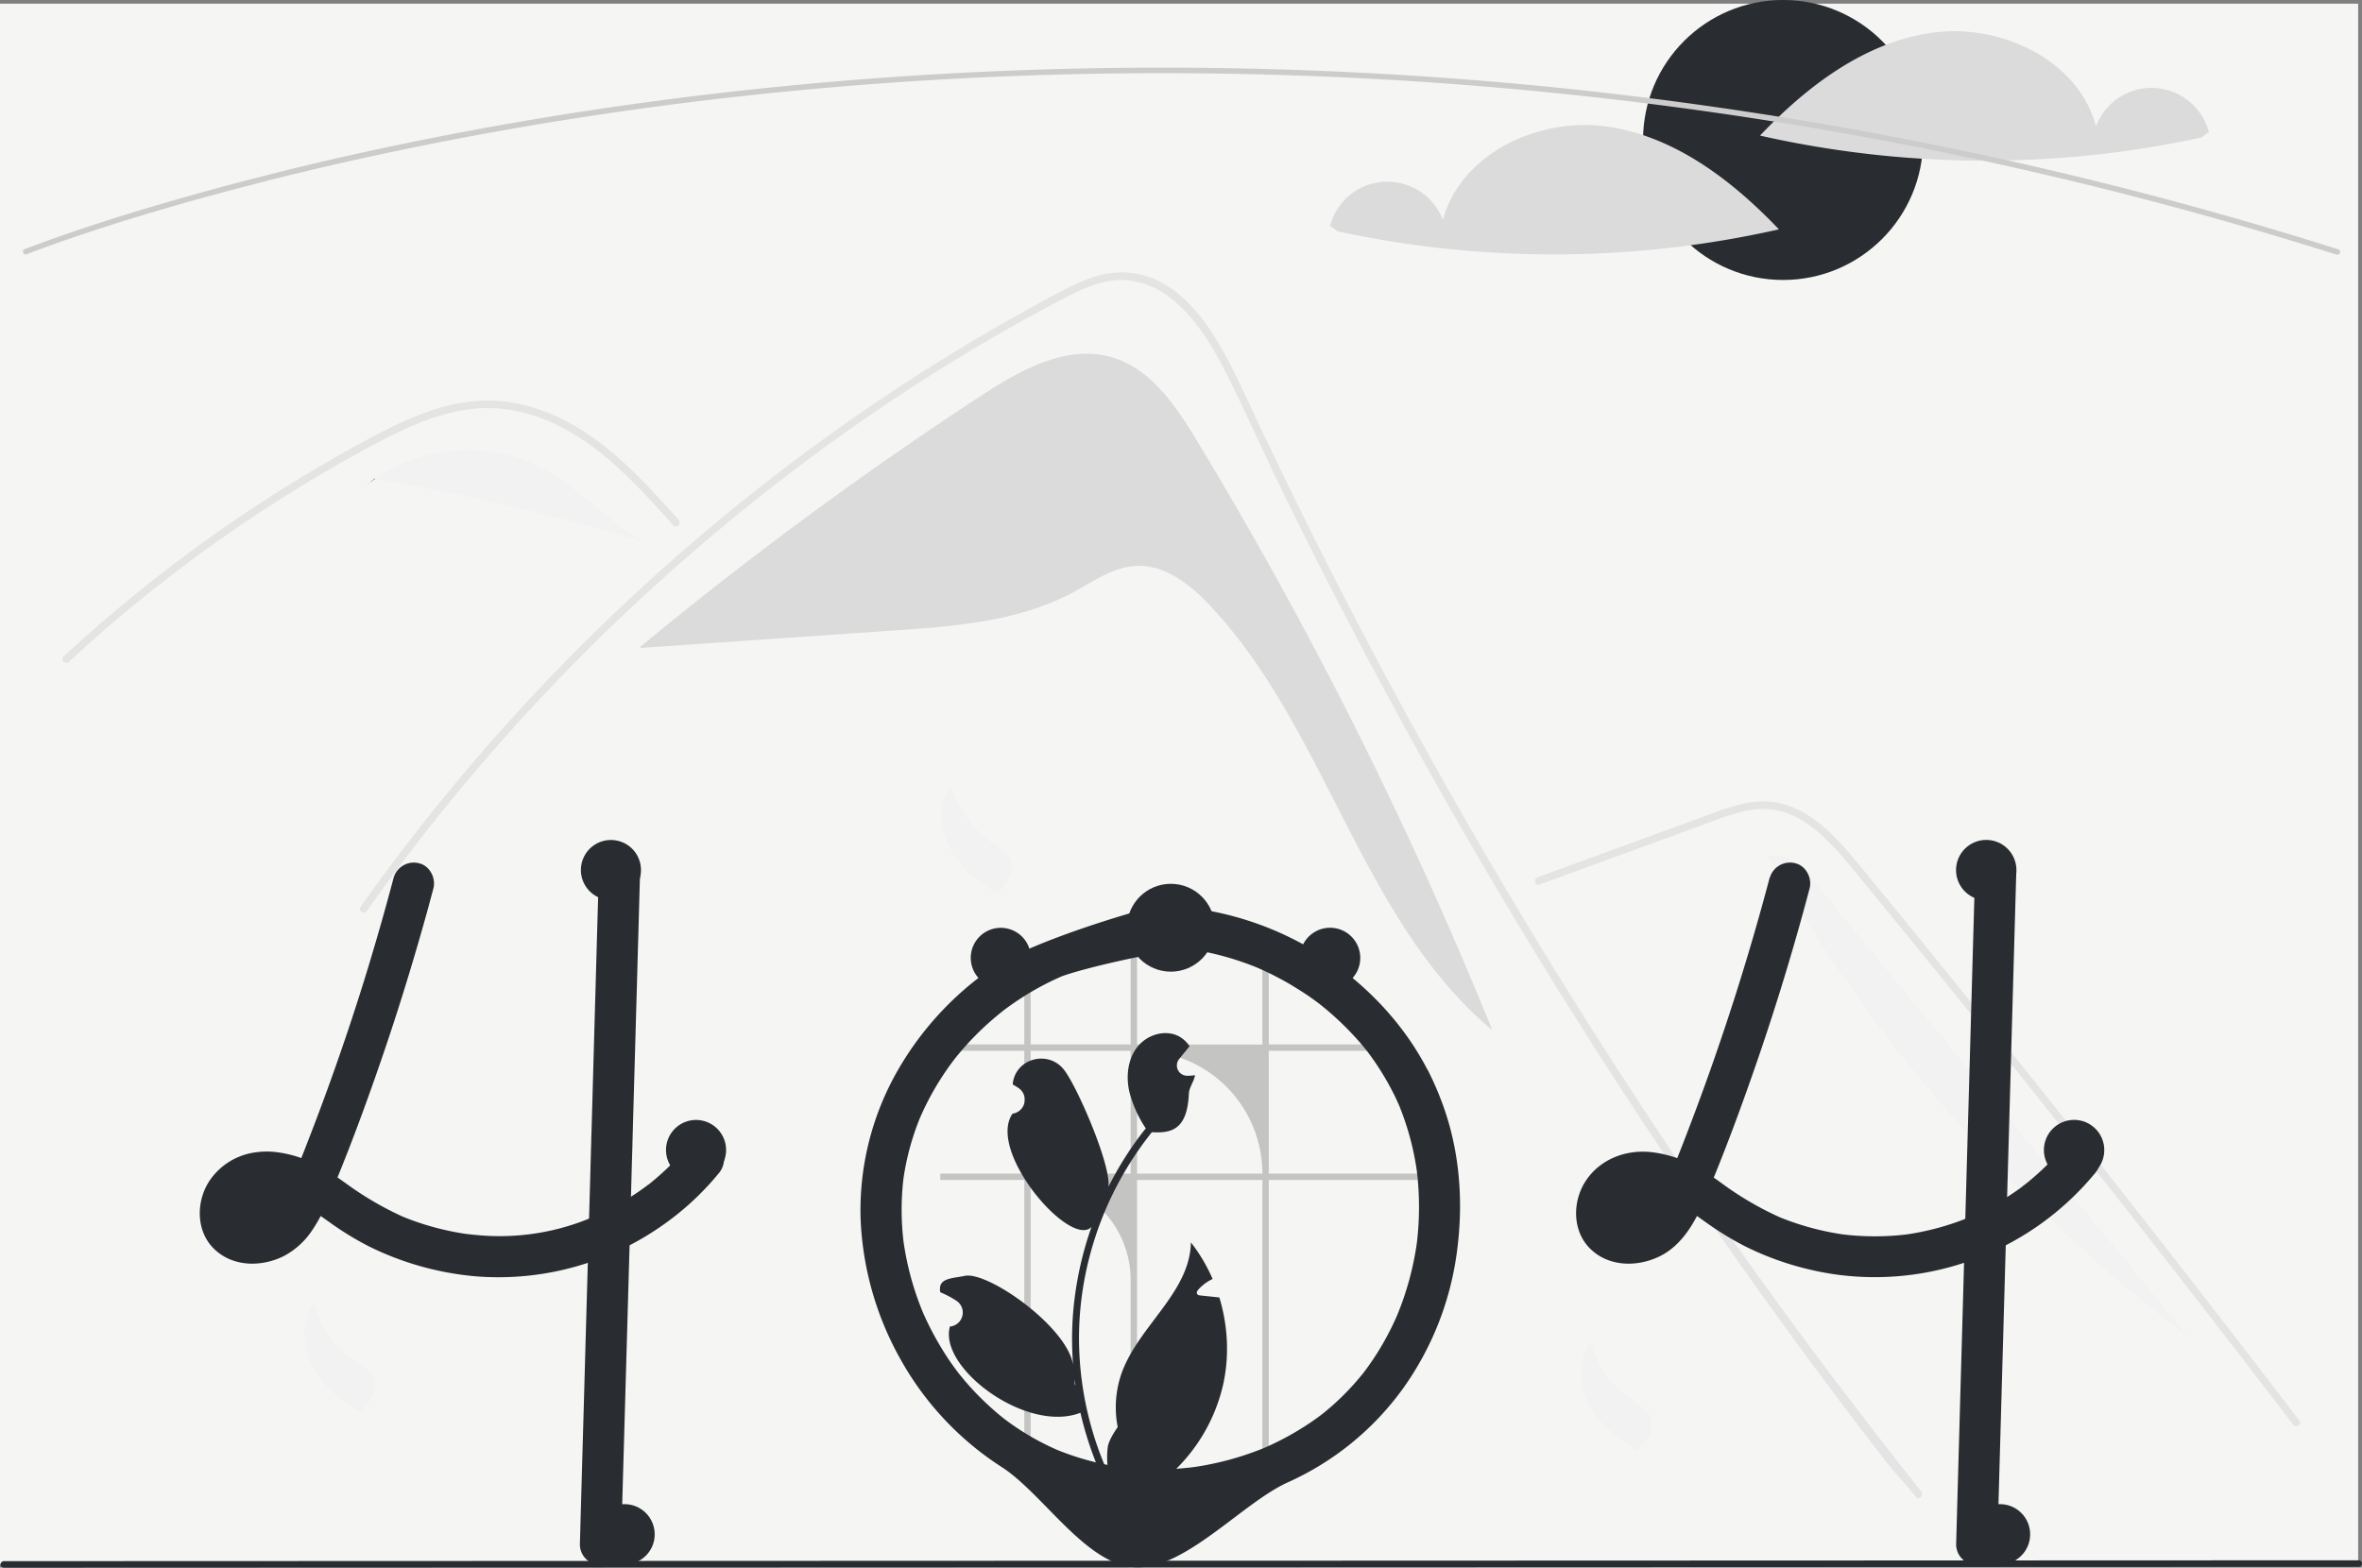 <svg id="Layer_1" data-name="Layer 1" xmlns="http://www.w3.org/2000/svg" viewBox="0 0 860.34 571.15"><rect x="0" y="0" width="860.34" height="571.15" fill="#808080" stroke="none"/><defs><style>.cls-1{fill:#f5f5f3;}.cls-2{fill:#dbdbdb;}.cls-3{fill:#e4e4e4;}.cls-4{fill:#f2f2f2;}.cls-5{fill:#292c30;}.cls-6{fill:#ccc;}.cls-7{opacity:0.2;isolation:isolate;}</style></defs><title>undraw_page_not_found_re_e9o6</title><g id="Layer_2" data-name="Layer 2"><rect class="cls-1" y="1.34" width="858.94" height="568.46"/></g><path class="cls-2" d="M435.74,160.53c-7.67-12.69-16.76-26.23-31-30.37-16.49-4.8-33.42,4.73-47.78,14.13a1391.33,1391.33,0,0,0-123.89,91.29l0,.49,92.45-6.38c22.27-1.53,45.3-3.28,65-13.81,7.47-4,14.75-9.34,23.21-9.71,10.51-.46,19.68,6.88,26.88,14.55,42.61,45.37,54.94,114.75,102.74,154.61A1516.79,1516.79,0,0,0,435.74,160.53Z" transform="translate(0.22)"/><path class="cls-3" d="M697.64,545.36c-4.72-6-6.64-7.35-11.29-13.35q-56.76-73.42-106.71-151.79Q545.72,327,515.16,271.71q-14.55-26.28-28.3-53Q476.2,198.05,466,177.1c-1.95-4-3.84-8-5.71-12-4.43-9.45-8.78-18.94-13.44-28.25-5.32-10.61-11.79-21.74-21.56-28.88A29.35,29.35,0,0,0,410,102.08c-8-.51-15.29,2.77-22.18,6.35-50.44,26.3-97.66,59.28-140.37,96.8a731,731,0,0,0-114,126.59c-1,1.44-3.39.07-2.38-1.38q6-8.51,12.26-16.82a735,735,0,0,1,187.6-175q18.25-11.83,37.18-22.54c6.37-3.61,12.75-7.16,19.25-10.5s13.14-6.22,20.42-6.33c24.77-.38,37.6,27.67,46.41,46.55q4.14,8.91,8.4,17.76,16.08,33.63,33.39,66.63,10.68,20.39,21.84,40.52,34.69,62.72,73.77,122.9C626,446.77,660.27,493.72,699.58,543.41,700.66,544.79,698.73,546.75,697.64,545.36Z" transform="translate(0.22)"/><path class="cls-3" d="M245,191.38c-1.44-1.61-2.87-3.21-4.32-4.81C229.24,173.93,217,161.45,201.3,154.2a57.11,57.11,0,0,0-23.93-5.54c-8.56,0-16.93,2.27-24.84,5.42-3.74,1.49-7.4,3.19-11,5-4.12,2.07-8.16,4.28-12.18,6.51Q118,171.85,107,178.67q-22,13.58-42.55,29.22Q53.77,216,43.53,224.65q-9.51,8-18.65,16.49c-1.3,1.2-3.24-.74-1.94-1.95,1.6-1.49,3.23-3,4.85-4.44q6.87-6.23,14-12.19,12.95-10.92,26.55-21,21.16-15.67,43.78-29.22,11.31-6.76,22.92-13c2.34-1.24,4.7-2.46,7.1-3.62A114.12,114.12,0,0,1,159,148.89a60.12,60.12,0,0,1,25.48-2.51A66.49,66.49,0,0,1,208,154.52c15.4,8.6,27.34,21.92,39,34.91C248.1,190.75,246.16,192.7,245,191.38Z" transform="translate(0.22)"/><path class="cls-3" d="M560.54,322.28l36.91-13.49,18.32-6.7c6-2.19,11.92-4.67,18.09-6.24a28.6,28.6,0,0,1,16.37.21A37.69,37.69,0,0,1,663,304a102.67,102.67,0,0,1,10.48,11.19c4,4.79,7.92,9.64,11.87,14.46q24.43,29.89,48.56,60t47.92,60.56q23.85,30.48,47.39,61.22L835,519c1,1.39,3.44,0,2.37-1.39q-23.7-31-47.74-61.83T741.1,394.29q-24.42-30.6-49.18-60.94-6.17-7.55-12.35-15.09c-3.48-4.24-6.92-8.53-10.74-12.48-7-7.24-15.76-13.65-26.24-13.82-6.15-.1-12.12,1.85-17.84,3.92-6.17,2.24-12.32,4.51-18.49,6.76L569.1,316.23l-9.29,3.4c-1.65.61-.94,3.26.73,2.66Z" transform="translate(0.22)"/><path class="cls-4" d="M196.44,170.1c-18.75-9.64-42.77-7.75-60,4.29a855.1,855.1,0,0,1,97.37,22.73C220.53,189.33,210.14,177.14,196.44,170.1Z" transform="translate(0.22)"/><path class="cls-5" d="M136.25,174.36l-3.61,2.93q1.83-1.53,3.8-2.9Z" transform="translate(0.22)"/><path class="cls-4" d="M661.61,322.42c-3.63-4.42-7.56-9.05-13-10.85l-5.07.2A575.41,575.41,0,0,0,796.81,487Z" transform="translate(0.22)"/><path class="cls-4" d="M346.15,285.94a37.53,37.53,0,0,0,14.93,21c2.82,1.92,6.16,3.76,7.12,7a8.35,8.35,0,0,1-.87,6.15,25.32,25.32,0,0,1-3.86,5.05l-.14.51c-7-4.15-13.66-9.4-17.52-16.55s-4.41-16.54.34-23.15" transform="translate(0.22)"/><path class="cls-4" d="M579.15,488.94a37.53,37.53,0,0,0,14.93,21c2.82,1.92,6.16,3.76,7.12,7a8.35,8.35,0,0,1-.87,6.15,25.32,25.32,0,0,1-3.86,5l-.14.51c-7-4.15-13.66-9.4-17.52-16.55s-4.41-16.54.34-23.15" transform="translate(0.22)"/><path class="cls-4" d="M114.15,474.94a37.53,37.53,0,0,0,14.93,21c2.82,1.92,6.16,3.76,7.12,7a8.35,8.35,0,0,1-.87,6.15,25.32,25.32,0,0,1-3.86,5.05l-.14.51c-7-4.15-13.66-9.4-17.52-16.55s-4.41-16.54.34-23.15" transform="translate(0.22)"/><circle class="cls-5" cx="649.47" cy="51" r="51"/><path class="cls-2" d="M640.85,49.4a372.23,372.23,0,0,0,160.66.73l2.83-2A21.6,21.6,0,0,0,763.24,46c-6.4-24.1-34.62-37.46-59.34-34.12S658,31.33,640.85,49.4Z" transform="translate(0.22)"/><path class="cls-2" d="M584.68,46.06c-24.71-3.34-52.93,10-59.34,34.12a21.59,21.59,0,0,0-41.09,2.11l2.83,2a372.39,372.39,0,0,0,160.66-.73C630.54,65.52,609.4,49.4,584.68,46.06Z" transform="translate(0.22)"/><path class="cls-6" d="M851,92.73a1,1,0,0,1-.3,0C586.3,9.06,353.27,20,204.33,43.9c-20.27,3.25-40.59,7-60.4,11.16-5.06,1.06-10.31,2.19-15.6,3.37-6.32,1.41-12.55,2.86-18.53,4.31q-3.89.91-7.6,1.85c-3.76.93-7.57,1.89-11.66,3C86,68.72,81.33,70,76.75,71.22h-.06c-5.18,1.42-10.33,2.87-15.32,4.33q-4,1.17-7.8,2.3l-.77.23-.54.17-.92.27h0l-.82.25-2.84.86c-24.54,7.57-38,12.95-38.17,13a1,1,0,0,1-.74-1.86c.13,0,13.69-5.46,38.33-13.06l2.85-.86.75-.24.08,0,.92-.28.53-.16.81-.24c2.47-.75,5.09-1.52,7.79-2.3,5-1.46,10.15-2.91,15.34-4.33l0,0h0C80.8,68,85.46,66.79,90,65.61c4.1-1.06,7.92-2,11.68-3q3.73-.93,7.61-1.86c6-1.45,12.23-2.9,18.56-4.31,5.3-1.18,10.56-2.32,15.63-3.38,19.84-4.16,40.19-7.92,60.49-11.18C353.16,18,586.53,7,851.31,90.78a1,1,0,0,1-.3,2Z" transform="translate(0.22)"/><path class="cls-5" d="M263,419.84a6.78,6.78,0,0,0-1.7-2.67,7,7,0,0,0-.92-.71c-2.61-1.74-6.51-2.13-9,0a5.79,5.79,0,0,0-.69.71q-1.11,1.36-2.28,2.67c-1.28,1.46-2.59,2.87-4,4.24l-1.18,1.15-.69.67c-.88.84-1.78,1.65-2.69,2.45-.48.43-1,.85-1.45,1.26-.73.61-1.46,1.22-2.2,1.81l-.21.16-.05,0s0,0,0,0a.18.18,0,0,0-.07.05c-.22.15-.37.25-.48.34l.12-.07-.55.42c-1.75,1.29-3.54,2.53-5.37,3.69a99.21,99.21,0,0,1-14.22,7.55l-1,.4a86,86,0,0,1-40.85,6q-2.13-.17-4.26-.45c-1.64-.24-3.27-.53-4.89-.86a97.7,97.7,0,0,1-18-5.44,118.18,118.18,0,0,1-20.66-12.12c-1-.71-2-1.42-3-2.11,1.15-2.82,2.28-5.64,3.38-8.48.55-1.37,1.08-2.74,1.6-4.12,4.09-10.63,7.93-21.36,11.61-32.13s7.23-21.88,10.53-32.92q.51-1.68,1-3.36,2.59-8.74,5-17.53c.15-.57.31-1.13.45-1.7q.69-2.52,1.35-5c1-3.79-1.26-8.32-5.24-9.23a7.64,7.64,0,0,0-9.22,5.24c-.43,1.62-.86,3.23-1.3,4.85q-3.17,11.75-6.66,23.41l-1,3.36q-7.71,25.41-16.93,50.31-1.11,3-2.25,6c-.37,1-.74,2-1.12,2.94-.73,1.93-1.48,3.86-2.23,5.79-.43,1.13-.87,2.26-1.31,3.38-.29.71-.57,1.42-.85,2.12a42.38,42.38,0,0,0-8.81-2.12l-.48-.06a27.41,27.41,0,0,0-7,.06A23.92,23.92,0,0,0,75.89,430.5c-4.77,7.51-4.71,18.25,2,24.63,6.89,6.57,17.32,6.52,25.43,2.41a28.37,28.37,0,0,0,10.52-9.86,51.52,51.52,0,0,0,2.74-4.65l.63.43,2.39,1.69a112.17,112.17,0,0,0,14.51,8.91,108.54,108.54,0,0,0,34.62,10.47l.8.1c1.33.17,2.67.3,4,.41a103.81,103.81,0,0,0,55.58-11.36q2.18-1.12,4.31-2.36,3.32-1.92,6.48-4.08c1.15-.78,2.27-1.57,3.38-2.4a100.88,100.88,0,0,0,13.51-11.95q2.36-2.47,4.51-5.11a8.06,8.06,0,0,0,2.2-5.3A7.68,7.68,0,0,0,263,419.84ZM97.4,443.66l.62-.47c-.06.15-.35.32-.62.47Zm3.21-3.23-.67.78a23.37,23.37,0,0,1-2.25,2.2l-.35.29h0a2.78,2.78,0,0,0-.42.22q-.64.39-1.32.72a17,17,0,0,1-2.71.75,16.82,16.82,0,0,1-2.13,0h0a14.84,14.84,0,0,1-1.45-.4c-.24-.12-.47-.26-.7-.4l-.22-.21a2.44,2.44,0,0,1-.27-.29h0l-.34-.6v0c-.08-.25-.15-.51-.21-.77a12.52,12.52,0,0,1,0-1.37,12.24,12.24,0,0,1,.54-1.88,10.27,10.27,0,0,1,.69-1.26l.23-.38v0c.15-.17.3-.35.46-.51s.56-.56.85-.83a16.89,16.89,0,0,1,1.75-1,19.48,19.48,0,0,1,2.93-.79,25,25,0,0,1,4.41,0,30.29,30.29,0,0,1,4.1,1,36.21,36.21,0,0,1-2.77,4.54Zm-11.12-3.29a2.31,2.31,0,0,1-.31.39,1.3,1.3,0,0,1,.31-.39Z" transform="translate(0.22)"/><path class="cls-5" d="M232.93,317.71l-.27,9.42q-.28,10.46-.59,20.92-.31,11.77-.66,23.54-.16,6.07-.34,12.15-.47,16.36-.92,32.72c0,1.13-.07,2.25-.1,3.38l-.45,16.23q-.25,8.81-.5,17.61-.18,6.6-.37,13.21L226,562.68a7.65,7.65,0,0,1-7.5,7.5,7.55,7.55,0,0,1-7.5-7.5q.75-26.94,1.52-53.88.67-24.36,1.37-48.72l.45-16.06q.34-12.09.68-24.18c0-1.13.07-2.25.1-3.38s0-2,.08-3l1.32-47q.27-9.24.52-18.49l.6-21.08c.09-3.09.17-6.17.26-9.26a7.65,7.65,0,0,1,7.5-7.5A7.55,7.55,0,0,1,232.93,317.71Z" transform="translate(0.22)"/><path class="cls-5" d="M644.36,319.79a896.62,896.62,0,0,1-28.16,87.94c-3,7.95-6.09,15.88-9.38,23.71l.76-1.79A54.57,54.57,0,0,1,602,440.26c-.15.22-.31.43-.47.64.78-1,.93-1.19.45-.59l-.77.9a23.37,23.37,0,0,1-2.25,2.2c-.2.17-.4.34-.61.5l.94-.72c-.11.25-.88.59-1.11.74a19.44,19.44,0,0,1-2.41,1.22l1.79-.76a18.81,18.81,0,0,1-4.23,1.16l2-.27a16.65,16.65,0,0,1-4.29.05l2,.27a13.8,13.8,0,0,1-3.4-.92l1.79.76a12.88,12.88,0,0,1-1.68-.9c-.27-.18-1.11-.81,0,0s.15.07-.08-.16-.37-.4-.56-.6c-.89-.9,1,1.56.39.5-.32-.53-.61-1.07-.88-1.63l.76,1.79a12.1,12.1,0,0,1-.73-2.65l.27,2a13.81,13.81,0,0,1,0-3.4l-.27,2a16.15,16.15,0,0,1,1-3.68l-.75,1.79a17.21,17.21,0,0,1,1.18-2.3,6,6,0,0,1,.73-1.07s-1.27,1.51-.57.76c.18-.2.35-.41.53-.6s.62-.6.93-.9c1-1-1.46,1-.26.18a18.83,18.83,0,0,1,2.75-1.5l-1.79.75a21,21,0,0,1,5-1.34l-2,.27a25.4,25.4,0,0,1,6.46.08l-2-.27a33.33,33.33,0,0,1,7.89,2.22l-1.79-.76c5.39,2.32,10.16,5.75,14.93,9.12a111.64,111.64,0,0,0,14.5,8.91A108.42,108.42,0,0,0,670,464.53a103.92,103.92,0,0,0,92.58-36.75,8.08,8.08,0,0,0,2.2-5.3,7.66,7.66,0,0,0-2.2-5.31c-2.75-2.52-7.95-3.23-10.6,0a95.67,95.67,0,0,1-8.11,8.73c-1.35,1.28-2.73,2.51-4.14,3.71-.81.68-1.63,1.36-2.46,2-.4.31-1.62,1.14.26-.2-.43.31-.85.65-1.27,1a99.39,99.39,0,0,1-20.33,11.56l1.79-.75a97,97,0,0,1-24.17,6.62l2-.27a97.37,97.37,0,0,1-25.75,0l2,.27A99.79,99.79,0,0,1,646.89,443l1.79.76A116.19,116.19,0,0,1,627,431.17a87.16,87.16,0,0,0-11.11-7,43.11,43.11,0,0,0-14.44-4.39c-9.44-1.11-19.06,2.57-24.25,10.73-4.77,7.5-4.71,18.24,2,24.62,6.89,6.57,17.32,6.52,25.44,2.41,7.82-4,12.51-12.19,15.82-20,7.43-17.45,14-35.31,20.14-53.26q9.09-26.64,16.49-53.81c.62-2.25,1.22-4.49,1.81-6.74,1-3.79-1.26-8.32-5.24-9.23a7.63,7.63,0,0,0-9.22,5.24Z" transform="translate(0.22)"/><path class="cls-5" d="M719.19,317.71l-2.7,95.79-2.69,95.3-1.51,53.88a7.55,7.55,0,0,0,7.5,7.5,7.66,7.66,0,0,0,7.5-7.5l2.7-95.79,2.68-95.3,1.52-53.88a7.56,7.56,0,0,0-7.5-7.5A7.65,7.65,0,0,0,719.19,317.71Z" transform="translate(0.22)"/><path class="cls-7" d="M459.59,535.94h2.33V429.89h54.33v-2.32H461.92V382.83h42c-.62-.79-1.25-1.56-1.9-2.32H461.92V351c-.77-.33-1.55-.65-2.33-.95v30.5H413.94V342.64c-.78,0-1.55.09-2.33.16v37.71H375.19V352.26c-.78.34-1.55.71-2.32,1.09v27.16H342.26v2.32h30.61v44.74H342.26v2.32h30.61V535.94h2.32V429.89a36.42,36.42,0,0,1,36.42,36.41h0v69.63h2.33V429.89h45.65Zm-84.4-108.37V382.83h36.42v44.74Zm38.75,0V382.83h.91a44.74,44.74,0,0,1,44.74,44.74H413.94Z" transform="translate(0.22)"/><path class="cls-5" d="M445.37,504.14a63.08,63.08,0,0,1-20.05,33.7c-.74.64-1.48,1.26-2.25,1.87l-5.57.52-4.54.43-.27,0-.19-1.64-.76-6.64a37.62,37.62,0,0,1-3.3-32.44c2.64-7.12,7.42-13.41,12.12-19.65,6.49-8.62,12.8-17.14,13-27.65a60.77,60.77,0,0,1,7.9,13.33,16.28,16.28,0,0,0-5.12,3.77c-.41.45-.82,1.08-.54,1.62s.84.57,1.36.63l3.76.39,3,.32a64,64,0,0,1,2.45,12.18A61.2,61.2,0,0,1,445.37,504.14Z" transform="translate(0.22)"/><path class="cls-5" d="M519.89,390.06c-8.61-16.79-21.95-30.92-37.64-41.3a114.09,114.09,0,0,0-52.56-18.38c-2.46-.23-4.92-.36-7.4-.4-2.92,0-46.86,12.64-61.58,23a114.24,114.24,0,0,0-35.34,39.52,102.51,102.51,0,0,0-12.12,51.64A113.6,113.6,0,0,0,328,495.6a110.54,110.54,0,0,0,36.44,38.75c15.34,9.78,30.75,35.73,48.86,36.65s39.05-23.55,55.69-31a104.47,104.47,0,0,0,41.73-34,110.24,110.24,0,0,0,19.6-48.95c2.57-18.08,1.37-36.73-4.8-54a113.48,113.48,0,0,0-5.58-13c-1.78-3.5-7-4.8-10.26-2.69a7.68,7.68,0,0,0-2.7,10.26q1.57,3.09,2.92,6.28l-.76-1.79A100.89,100.89,0,0,1,516,427.66l-.27-2a109.27,109.27,0,0,1-.06,28.68l.26-2A109.26,109.26,0,0,1,508.35,480l.76-1.79a104.77,104.77,0,0,1-6.68,13.1q-1.92,3.19-4.08,6.22c-.63.89-1.28,1.76-1.94,2.63-.85,1.14,1.17-1.48.29-.37l-.45.57c-.46.57-.92,1.13-1.39,1.69a94.13,94.13,0,0,1-10.17,10.39c-.91.79-1.84,1.57-2.78,2.33-.47.37-.93.77-1.42,1.12,0,0,1.58-1.2.65-.51-.29.22-.57.44-.87.65q-2.91,2.16-6,4.09a102.53,102.53,0,0,1-14.76,7.72l1.8-.76a108.86,108.86,0,0,1-27.6,7.55l2-.27a108.17,108.17,0,0,1-28.59.06l2,.26a99.77,99.77,0,0,1-25.1-6.78l1.79.75a92.78,92.78,0,0,1-13.41-7c-2.12-1.33-4.18-2.75-6.19-4.24l-.85-.65c-.92-.69.66.51.67.52-.53-.38-1-.79-1.54-1.23-1-.79-1.92-1.59-2.86-2.42A102,102,0,0,1,351.16,503q-1.21-1.43-2.37-2.91c-.34-.42-1-1.29.4.53l-.54-.71c-.43-.57-.86-1.15-1.28-1.73q-2.21-3-4.18-6.24a109.08,109.08,0,0,1-7.81-15.11l.76,1.79a106.42,106.42,0,0,1-7.34-26.84l.26,2a98.25,98.25,0,0,1-.05-25.64l-.26,2a94.59,94.59,0,0,1,6.59-24l-.75,1.8a100.54,100.54,0,0,1,7.19-13.86q2.07-3.33,4.38-6.49c.35-.47.7-.95,1.06-1.42s1.22-1.5-.3.39l.43-.57c.85-1.07,1.72-2.12,2.6-3.16a107.9,107.9,0,0,1,10.89-11c1-.86,2-1.71,3-2.53l1.39-1.11.56-.44c-2,1.59-.55.43-.1.09q3.13-2.34,6.44-4.46a103.61,103.61,0,0,1,15.39-8.11l-1.8.76c7.76-3.26,42.14-10.95,48.4-10.11l-2-.27A106.34,106.34,0,0,1,458.83,353l-1.79-.75a109.89,109.89,0,0,1,12.6,6.33q3,1.79,6,3.76c.92.62,1.83,1.26,2.74,1.91l1.34,1,.75.56c1,.78-1.44-1.13-.35-.27a111.1,111.1,0,0,1,10.37,9.26q2.4,2.45,4.64,5c.76.89,1.51,1.79,2.24,2.71.37.45,1.61,2.1.09.08l1.11,1.48a97.82,97.82,0,0,1,8.39,13.54c1.8,3.5,7,4.8,10.27,2.69A7.68,7.68,0,0,0,519.89,390.06Z" transform="translate(0.22)"/><path class="cls-5" d="M432.5,512.46a3.79,3.79,0,0,1-2.74-6.56c.09-.37.16-.65.26-1l-.11-.24c-3.48-8.3-25.68,14.83-26.64,22.63a29.91,29.91,0,0,0,.53,10.33,120.41,120.41,0,0,1-11-50,117,117,0,0,1,.72-13q.6-5.3,1.66-10.51a121.9,121.9,0,0,1,24.15-51.62c6.88.39,12.9-.66,13.48-14,.11-2.37,1.86-4.42,2.25-6.76-.65.09-1.32.14-2,.19l-.62,0h-.08a3.75,3.75,0,0,1-3.91-3.57,3.78,3.78,0,0,1,.83-2.53l.86-1.05c.43-.53.87-1.06,1.3-1.6l.14-.16,1.48-1.83a10.78,10.78,0,0,0-3.55-3.43c-5-2.91-11.8-.89-15.38,3.59s-4.27,10.78-3,16.39a43.38,43.38,0,0,0,6,13.38l-.82,1a122,122,0,0,0-12.79,20.27c1-7.94-11.42-36.61-16.22-42.68-5.77-7.29-17.61-4.11-18.63,5.13l0,.27c.72.41,1.41.83,2.1,1.29a5.13,5.13,0,0,1-2.07,9.33h-.1C359.05,419.45,389.68,455,397.35,447a125,125,0,0,0-6.73,31.7,119,119,0,0,0,.08,19.16l0-.23c-1.7-13.88-30.93-34.52-39.47-32.8-4.91,1-9.75.76-9,5.72,0,.08,0,.16,0,.24a35.1,35.1,0,0,1,3.86,1.86c.71.4,1.41.83,2.1,1.28a5.13,5.13,0,0,1-2.07,9.33l-.11,0-.21,0c-4.35,15,27.91,39.12,47.52,31.44h0a125,125,0,0,0,8.4,24.52h30c.11-.33.21-.67.31-1a34,34,0,0,1-8.31-.49c2.23-2.73,4.45-5.49,6.68-8.22l.14-.16,3.4-4.19h0a50,50,0,0,0-1.46-12.72Zm-34.37-67.62v0Zm-6.65,59.94-.26-.59c0-.42,0-.83,0-1.27,0-.11,0-.23,0-.35.09.74.18,1.48.29,2.23Z" transform="translate(0.22)"/><circle class="cls-5" cx="95.47" cy="439" r="11"/><circle class="cls-5" cx="227.47" cy="559" r="11"/><circle class="cls-5" cx="728.47" cy="559" r="11"/><circle class="cls-5" cx="755.47" cy="419" r="11"/><circle class="cls-5" cx="723.47" cy="317" r="11"/><path class="cls-5" d="M264.25,419a10.94,10.94,0,1,1-.21-2.16A11.14,11.14,0,0,1,264.25,419Z" transform="translate(0.22)"/><circle class="cls-5" cx="484.47" cy="349" r="11"/><path class="cls-5" d="M375.25,349a10.94,10.94,0,1,1-.21-2.16A11.14,11.14,0,0,1,375.25,349Z" transform="translate(0.22)"/><path class="cls-5" d="M233.25,317a10.94,10.94,0,1,1-.21-2.16A11.14,11.14,0,0,1,233.25,317Z" transform="translate(0.22)"/><circle class="cls-5" cx="599.47" cy="443" r="11"/><circle class="cls-5" cx="426.47" cy="338" r="16"/><path class="cls-5" d="M858.94,570.84l-857.75.31a1.19,1.19,0,0,1,0-2.38h0l857.75-.31a1.19,1.19,0,1,1,0,2.38Z" transform="translate(0.22)"/></svg>